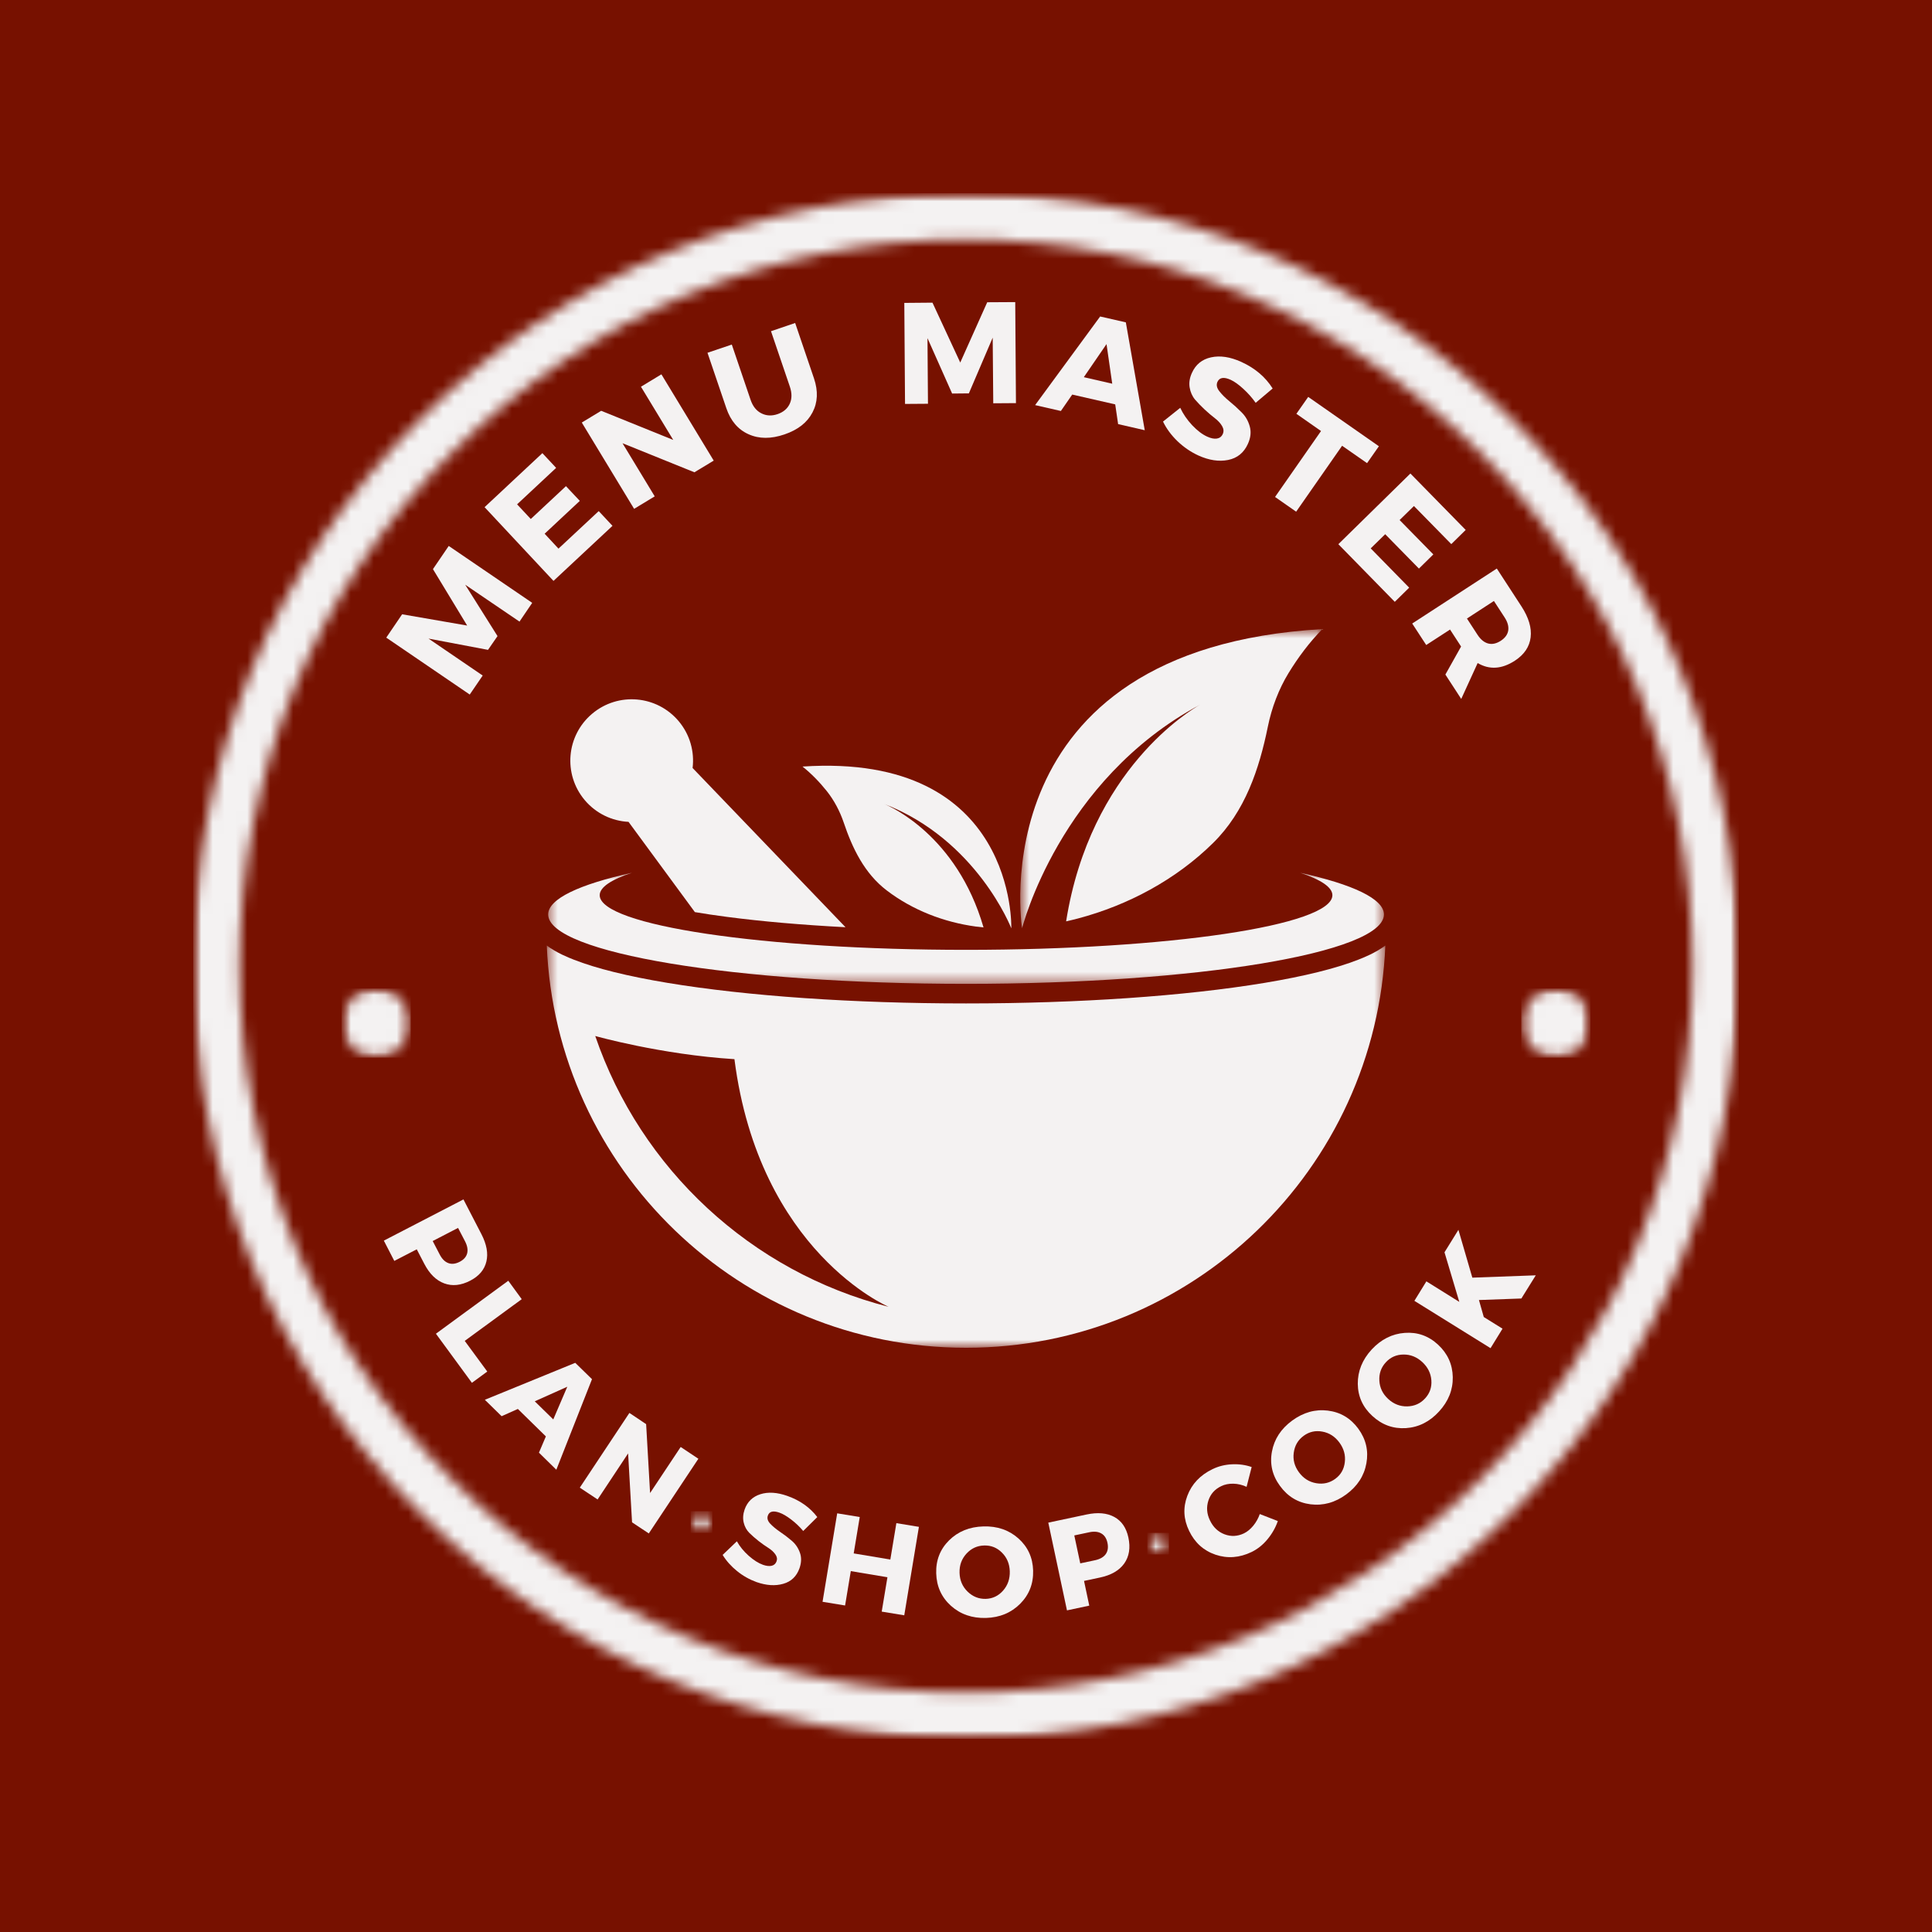<svg width="168" height="168" viewBox="0 0 168 168" fill="none" xmlns="http://www.w3.org/2000/svg">
    <rect x="0" y="0" width="168" height="168" fill="#808080" stroke="none"/>
    <defs>
        <clipPath id="clip0_3481_1422">
            <rect width="168" height="168" fill="white"/>
        </clipPath>
    </defs>
    <g clip-path="url(#clip0_3481_1422)">
<path d="M184.8 -16.8H-16.8V184.8H184.8V-16.8Z" fill="#771100"/>
<path d="M184.8 -16.8H-16.8V184.8H184.8V-16.8Z" fill="#771100"/>
<mask id="mask0_3481_1422" style="mask-type:luminance" maskUnits="userSpaceOnUse" x="16" y="16" width="136" height="136">
<path d="M16.8 16.8H151.2V151.2H16.8V16.8Z" fill="white"/>
</mask>
<g mask="url(#mask0_3481_1422)">
<mask id="mask1_3481_1422" style="mask-type:luminance" maskUnits="userSpaceOnUse" x="16" y="16" width="136" height="136">
<path d="M84 151.2C66.059 151.2 49.164 144.217 36.487 131.512C23.782 118.835 16.8 101.941 16.8 84C16.8 66.059 23.782 49.164 36.487 36.487C49.164 23.782 66.059 16.8 84 16.8C101.941 16.8 118.836 23.782 131.513 36.487C144.218 49.191 151.2 66.059 151.2 84C151.2 101.941 144.218 118.835 131.513 131.512C118.836 144.217 101.941 151.2 84 151.2ZM84 20.828C67.133 20.828 51.259 27.409 39.335 39.335C27.409 51.259 20.828 67.133 20.828 84C20.828 100.866 27.409 116.741 39.335 128.665C51.259 140.591 67.133 147.171 84 147.171C100.867 147.171 116.741 140.591 128.665 128.665C140.592 116.741 147.172 100.866 147.172 84C147.172 67.133 140.592 51.259 128.665 39.335C116.741 27.409 100.867 20.828 84 20.828Z" fill="white"/>
</mask>
<g mask="url(#mask1_3481_1422)">
<path d="M16.8 16.8H151.2V151.2H16.8V16.8Z" fill="#F4F2F2"/>
</g>
</g>
<mask id="mask2_3481_1422" style="mask-type:luminance" maskUnits="userSpaceOnUse" x="29" y="85" width="7" height="7">
<path d="M29.706 85.958H35.714V91.966H29.706V85.958Z" fill="white"/>
</mask>
<g mask="url(#mask2_3481_1422)">
<mask id="mask3_3481_1422" style="mask-type:luminance" maskUnits="userSpaceOnUse" x="29" y="85" width="7" height="7">
<path d="M32.709 85.958C31.052 85.958 29.706 87.304 29.706 88.963C29.706 90.622 31.052 91.966 32.709 91.966C34.368 91.966 35.714 90.622 35.714 88.963C35.714 87.304 34.368 85.958 32.709 85.958Z" fill="white"/>
</mask>
<g mask="url(#mask3_3481_1422)">
<path d="M29.706 85.958H35.714V91.966H29.706V85.958Z" fill="#F4F2F2"/>
</g>
</g>
<mask id="mask4_3481_1422" style="mask-type:luminance" maskUnits="userSpaceOnUse" x="132" y="85" width="7" height="7">
<path d="M132.286 85.958H138.294V91.966H132.286V85.958Z" fill="white"/>
</mask>
<g mask="url(#mask4_3481_1422)">
<mask id="mask5_3481_1422" style="mask-type:luminance" maskUnits="userSpaceOnUse" x="132" y="85" width="7" height="7">
<path d="M135.291 85.958C133.632 85.958 132.286 87.304 132.286 88.963C132.286 90.622 133.632 91.966 135.291 91.966C136.948 91.966 138.294 90.622 138.294 88.963C138.294 87.304 136.948 85.958 135.291 85.958Z" fill="white"/>
</mask>
<g mask="url(#mask5_3481_1422)">
<path d="M132.286 85.958H138.294V91.966H132.286V85.958Z" fill="#F4F2F2"/>
</g>
</g>
<path d="M40.3 104.297L41.861 107.314C42.317 108.196 42.463 108.989 42.295 109.694C42.13 110.403 41.665 110.958 40.895 111.36C40.083 111.78 39.327 111.859 38.627 111.598C37.927 111.341 37.347 110.772 36.891 109.89L36.24 108.637L34.287 109.645L33.377 107.881L40.3 104.297ZM39.831 106.775L37.626 107.916L38.235 109.085C38.434 109.472 38.684 109.722 38.984 109.834C39.281 109.946 39.61 109.908 39.971 109.722C40.324 109.54 40.541 109.295 40.622 108.987C40.7 108.679 40.639 108.331 40.44 107.944L39.831 106.775Z" fill="#F4F2F2"/>
<path d="M40.412 116.598L42.372 119.265L41.035 120.245L37.906 115.975L44.199 111.369L45.368 112.972L40.412 116.598Z" fill="#F4F2F2"/>
<path d="M47.467 124.905L45.031 122.518L43.617 123.148L42.161 121.72L50.022 118.507L51.478 119.928L48.377 127.803L46.865 126.319L47.467 124.905ZM48.111 123.428L49.329 120.586L46.501 121.853L48.111 123.428Z" fill="#F4F2F2"/>
<path d="M56.417 133.343L54.961 132.377L54.618 126.385L51.965 130.389L50.418 129.36L54.73 122.864L56.186 123.837L56.529 129.829L59.189 125.825L60.729 126.847L56.417 133.343Z" fill="#F4F2F2"/>
<path d="M68.459 130.078C69.56 130.466 70.429 131.079 71.07 131.919L69.845 133.13C69.54 132.766 69.194 132.435 68.802 132.136C68.413 131.838 68.07 131.637 67.773 131.534C67.23 131.343 66.898 131.427 66.772 131.786C66.688 132.02 66.753 132.253 66.968 132.486C67.187 132.72 67.468 132.955 67.815 133.193C68.165 133.427 68.503 133.683 68.83 133.963C69.161 134.239 69.4 134.584 69.551 134.999C69.705 135.415 69.694 135.87 69.523 136.364C69.274 137.072 68.804 137.526 68.109 137.722C67.418 137.921 66.646 137.872 65.792 137.575C65.179 137.354 64.612 137.036 64.091 136.616C63.573 136.196 63.155 135.727 62.838 135.209L64.077 134.026C64.329 134.479 64.672 134.899 65.106 135.286C65.54 135.669 65.953 135.93 66.345 136.07C66.642 136.173 66.894 136.201 67.101 136.154C67.311 136.103 67.453 135.972 67.528 135.762C67.601 135.562 67.565 135.359 67.416 135.153C67.271 134.948 67.066 134.761 66.8 134.593C66.534 134.425 66.254 134.227 65.96 133.998C65.666 133.765 65.4 133.532 65.162 133.298C64.924 133.06 64.759 132.764 64.672 132.409C64.583 132.05 64.609 131.667 64.749 131.261C64.987 130.589 65.444 130.146 66.121 129.931C66.796 129.717 67.577 129.766 68.459 130.078Z" fill="#F4F2F2"/>
<path d="M78.631 140.462L76.671 140.14L77.168 137.151L73.983 136.619L73.486 139.608L71.526 139.286L72.8 131.593L74.76 131.915L74.235 135.079L77.42 135.611L77.945 132.447L79.905 132.769L78.631 140.462Z" fill="#F4F2F2"/>
<path d="M85.511 132.732C86.719 132.696 87.734 133.044 88.556 133.775C89.377 134.509 89.804 135.44 89.837 136.568C89.869 137.708 89.494 138.672 88.71 139.459C87.93 140.243 86.939 140.655 85.735 140.691C84.531 140.725 83.516 140.373 82.69 139.634C81.868 138.892 81.441 137.951 81.409 136.806C81.376 135.672 81.749 134.719 82.529 133.943C83.313 133.17 84.307 132.766 85.511 132.732ZM85.581 134.391C84.974 134.405 84.461 134.642 84.041 135.098C83.621 135.557 83.42 136.112 83.439 136.764C83.457 137.419 83.691 137.965 84.139 138.402C84.587 138.836 85.112 139.046 85.714 139.032C86.316 139.015 86.82 138.773 87.226 138.311C87.632 137.849 87.825 137.293 87.807 136.638C87.788 135.986 87.562 135.445 87.128 135.014C86.698 134.58 86.183 134.374 85.581 134.391Z" fill="#F4F2F2"/>
<path d="M91.156 132.403L94.481 131.696C95.451 131.491 96.254 131.561 96.889 131.906C97.528 132.252 97.939 132.849 98.121 133.698C98.312 134.594 98.191 135.348 97.757 135.959C97.323 136.566 96.62 136.972 95.65 137.177L94.264 137.471L94.719 139.62L92.78 140.033L91.156 132.403ZM93.417 133.516L93.935 135.945L95.223 135.672C95.652 135.579 95.96 135.404 96.147 135.147C96.333 134.886 96.385 134.557 96.301 134.16C96.217 133.768 96.037 133.495 95.762 133.341C95.486 133.183 95.134 133.15 94.705 133.243L93.417 133.516Z" fill="#F4F2F2"/>
<path d="M105.438 127.75C105.959 127.498 106.524 127.358 107.132 127.33C107.742 127.302 108.311 127.383 108.84 127.568L108.399 129.29C108.029 129.119 107.646 129.028 107.251 129.017C106.853 129.009 106.498 129.08 106.187 129.234C105.63 129.5 105.259 129.92 105.074 130.494C104.892 131.068 104.937 131.641 105.214 132.209C105.497 132.803 105.922 133.207 106.488 133.42C107.051 133.63 107.611 133.602 108.168 133.336C108.462 133.193 108.731 132.971 108.98 132.671C109.226 132.369 109.415 132.031 109.547 131.656L111.115 132.265C110.919 132.836 110.619 133.363 110.219 133.847C109.816 134.334 109.358 134.701 108.84 134.953C107.784 135.463 106.736 135.541 105.697 135.191C104.661 134.838 103.896 134.147 103.401 133.119C102.911 132.108 102.86 131.089 103.247 130.067C103.635 129.042 104.365 128.268 105.438 127.75Z" fill="#F4F2F2"/>
<path d="M112.362 123.529C113.339 122.815 114.371 122.527 115.463 122.661C116.559 122.798 117.441 123.319 118.109 124.229C118.781 125.15 119.016 126.154 118.816 127.246C118.62 128.335 118.036 129.234 117.066 129.948C116.095 130.659 115.059 130.946 113.958 130.809C112.863 130.669 111.977 130.137 111.305 129.213C110.633 128.3 110.401 127.301 110.605 126.217C110.807 125.136 111.393 124.24 112.362 123.529ZM113.363 124.852C112.873 125.213 112.586 125.699 112.502 126.315C112.415 126.928 112.564 127.497 112.95 128.023C113.339 128.552 113.839 128.869 114.455 128.975C115.071 129.079 115.621 128.953 116.107 128.597C116.592 128.244 116.87 127.761 116.94 127.148C117.014 126.538 116.858 125.969 116.471 125.44C116.083 124.914 115.589 124.597 114.987 124.488C114.389 124.376 113.848 124.499 113.363 124.852Z" fill="#F4F2F2"/>
<path d="M119.272 117.352C120.095 116.467 121.054 115.984 122.149 115.903C123.25 115.819 124.216 116.161 125.047 116.925C125.882 117.701 126.309 118.644 126.328 119.753C126.346 120.859 125.947 121.857 125.131 122.742C124.319 123.63 123.36 124.111 122.254 124.184C121.148 124.254 120.175 123.903 119.335 123.127C118.501 122.363 118.079 121.432 118.068 120.334C118.06 119.234 118.46 118.24 119.272 117.352ZM120.511 118.458C120.097 118.906 119.908 119.442 119.944 120.061C119.978 120.677 120.235 121.208 120.714 121.65C121.196 122.095 121.749 122.308 122.373 122.294C122.998 122.277 123.514 122.046 123.92 121.601C124.33 121.159 124.512 120.632 124.466 120.019C124.419 119.409 124.155 118.882 123.675 118.437C123.194 117.995 122.648 117.778 122.037 117.786C121.427 117.792 120.917 118.016 120.511 118.458Z" fill="#F4F2F2"/>
<path d="M132.293 112.913L128.604 113.046L129.024 114.523L130.655 115.538L129.612 117.232L122.99 113.116L124.033 111.422L126.896 113.207L125.608 108.895L126.819 106.942L128.03 111.1L133.546 110.897L132.293 112.913Z" fill="#F4F2F2"/>
<path d="M46.279 52.422L45.173 54.053L40.455 50.847L43.262 55.313L42.436 56.51L37.263 55.53L41.974 58.743L40.847 60.395L33.588 55.446L34.967 53.416L40.623 54.396L37.648 49.489L39.02 47.473L46.279 52.422Z" fill="#F4F2F2"/>
<path d="M48.36 40.685L44.965 43.856L46.155 45.13L49.214 42.274L50.418 43.555L47.359 46.411L48.563 47.706L52.063 44.444L53.26 45.725L48.129 50.513L42.137 44.101L47.163 39.404L48.36 40.685Z" fill="#F4F2F2"/>
<path d="M62.063 40.054L60.383 41.069L54.132 38.542L56.932 43.162L55.14 44.247L50.59 36.743L52.277 35.721L58.542 38.255L55.735 33.628L57.513 32.55L62.063 40.054Z" fill="#F4F2F2"/>
<path d="M69.144 28.086L70.781 32.902C71.154 34.005 71.111 34.994 70.648 35.87C70.19 36.744 69.382 37.379 68.219 37.774C67.047 38.177 66.004 38.172 65.091 37.76C64.175 37.351 63.533 36.595 63.158 35.492L61.52 30.676L63.635 29.962L65.272 34.778C65.463 35.335 65.773 35.722 66.204 35.94C66.638 36.161 67.108 36.184 67.618 36.01C68.125 35.834 68.478 35.533 68.674 35.107C68.871 34.679 68.872 34.182 68.681 33.616L67.043 28.8L69.144 28.086Z" fill="#F4F2F2"/>
<path d="M88.344 35.054L86.37 35.068L86.321 29.363L84.249 34.207L82.793 34.221L80.651 29.405L80.693 35.11L78.698 35.124L78.635 26.339L81.085 26.318L83.5 31.526L85.845 26.283L88.281 26.269L88.344 35.054Z" fill="#F4F2F2"/>
<path d="M96.975 35.164L93.237 34.31L92.25 35.738L90.01 35.227L95.666 27.52L97.899 28.031L99.544 37.411L97.227 36.879L96.975 35.164ZM96.716 33.365L96.219 29.921L94.245 32.798L96.716 33.365Z" fill="#F4F2F2"/>
<path d="M107.929 31.465C109.123 32.007 110.036 32.779 110.666 33.782L109.189 35.028C108.881 34.59 108.521 34.184 108.111 33.81C107.705 33.437 107.338 33.176 107.012 33.026C106.424 32.76 106.041 32.821 105.864 33.208C105.752 33.46 105.805 33.729 106.025 34.013C106.244 34.298 106.536 34.59 106.9 34.888C107.268 35.187 107.623 35.509 107.964 35.854C108.309 36.195 108.547 36.608 108.678 37.093C108.808 37.574 108.752 38.076 108.51 38.605C108.16 39.375 107.586 39.839 106.788 39.998C105.99 40.155 105.129 40.026 104.205 39.606C103.542 39.301 102.938 38.888 102.392 38.367C101.85 37.843 101.43 37.275 101.132 36.659L102.63 35.462C102.877 35.994 103.222 36.498 103.666 36.974C104.114 37.446 104.55 37.777 104.975 37.968C105.301 38.117 105.581 38.172 105.815 38.136C106.053 38.097 106.223 37.968 106.326 37.744C106.428 37.525 106.41 37.294 106.27 37.051C106.13 36.809 105.92 36.58 105.64 36.365C105.36 36.151 105.063 35.899 104.751 35.609C104.443 35.32 104.165 35.033 103.918 34.748C103.675 34.459 103.519 34.109 103.449 33.698C103.379 33.288 103.444 32.863 103.645 32.424C103.976 31.692 104.531 31.241 105.311 31.073C106.095 30.901 106.967 31.031 107.929 31.465Z" fill="#F4F2F2"/>
<path d="M118.875 40.274L116.705 38.762L112.708 44.495L110.874 43.214L114.871 37.481L112.729 35.983L113.758 34.513L119.904 38.804L118.875 40.274Z" fill="#F4F2F2"/>
<path d="M126.199 47.314L122.951 44.003L121.705 45.221L124.638 48.21L123.385 49.442L120.452 46.453L119.192 47.685L122.538 51.101L121.285 52.333L116.378 47.321L122.643 41.175L127.452 46.082L126.199 47.314Z" fill="#F4F2F2"/>
<path d="M125.685 58.657L127.05 56.221L127.015 56.165L126.091 54.744L124.019 56.088L122.801 54.219L130.158 49.438L132.3 52.728C132.933 53.703 133.199 54.6 133.098 55.423C133 56.244 132.541 56.921 131.726 57.453C130.592 58.19 129.514 58.258 128.492 57.656L127.064 60.778L125.685 58.657ZM127.561 53.785L128.485 55.206C128.751 55.612 129.055 55.86 129.402 55.955C129.752 56.048 130.119 55.969 130.508 55.717C130.886 55.468 131.099 55.167 131.152 54.814C131.202 54.464 131.096 54.086 130.83 53.68L129.906 52.259L127.561 53.785Z" fill="#F4F2F2"/>
<mask id="mask6_3481_1422" style="mask-type:luminance" maskUnits="userSpaceOnUse" x="88" y="54" width="28" height="28">
<path d="M88.704 54.696H115.136V81.088H88.704V54.696Z" fill="white"/>
</mask>
<g mask="url(#mask6_3481_1422)">
<path d="M88.876 80.722C88.876 80.722 92.103 67.835 104.37 61.269C104.403 61.25 104.421 61.241 104.421 61.241C104.403 61.25 104.387 61.261 104.37 61.269C103.617 61.688 94.811 66.853 92.706 80.118C93.047 80.041 93.391 79.959 93.73 79.87C98.103 78.712 102.245 76.493 105.478 73.311C108.271 70.564 109.497 66.882 110.253 63.164C110.584 61.539 111.198 59.918 112.044 58.534C112.877 57.169 113.865 55.848 114.989 54.703C85.031 56.444 88.876 80.722 88.876 80.722Z" fill="#F4F2F2"/>
</g>
<path d="M87.939 80.722C87.939 80.722 84.947 73.005 76.855 69.895C76.832 69.886 76.822 69.883 76.822 69.883C76.832 69.886 76.844 69.891 76.855 69.895C77.352 70.096 83.197 72.608 85.524 80.645C85.307 80.624 85.088 80.6 84.871 80.572C82.08 80.194 79.347 79.142 77.102 77.425C75.164 75.943 74.12 73.761 73.365 71.522C73.034 70.543 72.529 69.589 71.9 68.798C71.279 68.019 70.565 67.279 69.783 66.657C88.436 65.417 87.939 80.722 87.939 80.722Z" fill="#F4F2F2"/>
<mask id="mask7_3481_1422" style="mask-type:luminance" maskUnits="userSpaceOnUse" x="47" y="75" width="74" height="11">
<path d="M47.542 75.712H120.454V85.568H47.542V75.712Z" fill="white"/>
</mask>
<g mask="url(#mask7_3481_1422)">
<path d="M113.053 75.892C114.856 76.489 115.86 77.149 115.86 77.845C115.86 80.469 101.598 82.595 84.005 82.595C66.411 82.595 52.148 80.469 52.148 77.845C52.148 77.149 53.153 76.489 54.957 75.892C50.381 76.902 47.668 78.159 47.668 79.518C47.668 82.852 63.936 85.552 84.005 85.552C104.072 85.552 120.342 82.852 120.342 79.518C120.342 78.159 117.63 76.902 113.053 75.892Z" fill="#F4F2F2"/>
</g>
<path d="M54.654 71.466L60.424 79.314C61.245 79.454 62.16 79.59 63.187 79.725C66.234 80.126 69.748 80.43 73.523 80.628L60.226 66.782C60.398 65.366 60.004 63.886 59.014 62.708C57.117 60.454 53.751 60.163 51.496 62.06C49.24 63.956 48.949 67.321 50.846 69.575C51.839 70.752 53.23 71.393 54.654 71.466Z" fill="#F4F2F2"/>
<mask id="mask8_3481_1422" style="mask-type:luminance" maskUnits="userSpaceOnUse" x="47" y="81" width="74" height="37">
<path d="M47.542 81.984H120.454V117.192H47.542V81.984Z" fill="white"/>
</mask>
<g mask="url(#mask8_3481_1422)">
<path d="M51.76 90.087C51.76 90.087 57.437 91.695 63.864 92.101C66.015 108.873 77.273 113.636 77.273 113.636C65.314 110.596 55.713 101.649 51.76 90.087ZM118.109 83.451C116.167 84.213 113.431 84.891 109.979 85.465C103.026 86.618 93.802 87.255 84.005 87.255C74.209 87.255 64.984 86.618 58.032 85.465C54.577 84.891 51.842 84.213 49.901 83.451C49.41 83.258 48.414 82.866 47.547 82.22C48.333 101.671 64.355 117.197 84.005 117.197C103.656 117.197 119.675 101.671 120.463 82.22C119.595 82.866 118.599 83.258 118.109 83.451Z" fill="#F4F2F2"/>
</g>
<mask id="mask9_3481_1422" style="mask-type:luminance" maskUnits="userSpaceOnUse" x="60" y="131" width="2" height="3">
<path d="M60.06 131.411H61.941V133.292H60.06V131.411Z" fill="white"/>
</mask>
<g mask="url(#mask9_3481_1422)">
<mask id="mask10_3481_1422" style="mask-type:luminance" maskUnits="userSpaceOnUse" x="60" y="131" width="2" height="3">
<path d="M61 131.411C60.482 131.411 60.06 131.833 60.06 132.351C60.06 132.871 60.482 133.292 61 133.292C61.52 133.292 61.941 132.871 61.941 132.351C61.941 131.833 61.52 131.411 61 131.411Z" fill="white"/>
</mask>
<g mask="url(#mask10_3481_1422)">
<path d="M60.06 131.411H61.941V133.292H60.06V131.411Z" fill="#E6E6E6"/>
</g>
</g>
<mask id="mask11_3481_1422" style="mask-type:luminance" maskUnits="userSpaceOnUse" x="99" y="133" width="3" height="3">
<path d="M99.766 133.292H101.647V135.172H99.766V133.292Z" fill="white"/>
</mask>
<g mask="url(#mask11_3481_1422)">
<mask id="mask12_3481_1422" style="mask-type:luminance" maskUnits="userSpaceOnUse" x="99" y="133" width="3" height="3">
<path d="M100.705 133.292C100.187 133.292 99.766 133.712 99.766 134.232C99.766 134.75 100.187 135.172 100.705 135.172C101.225 135.172 101.647 134.75 101.647 134.232C101.647 133.712 101.225 133.292 100.705 133.292Z" fill="white"/>
</mask>
<g mask="url(#mask12_3481_1422)">
<path d="M99.766 133.292H101.647V135.172H99.766V133.292Z" fill="#E6E6E6"/>
</g>
</g>
</g>

</svg>

